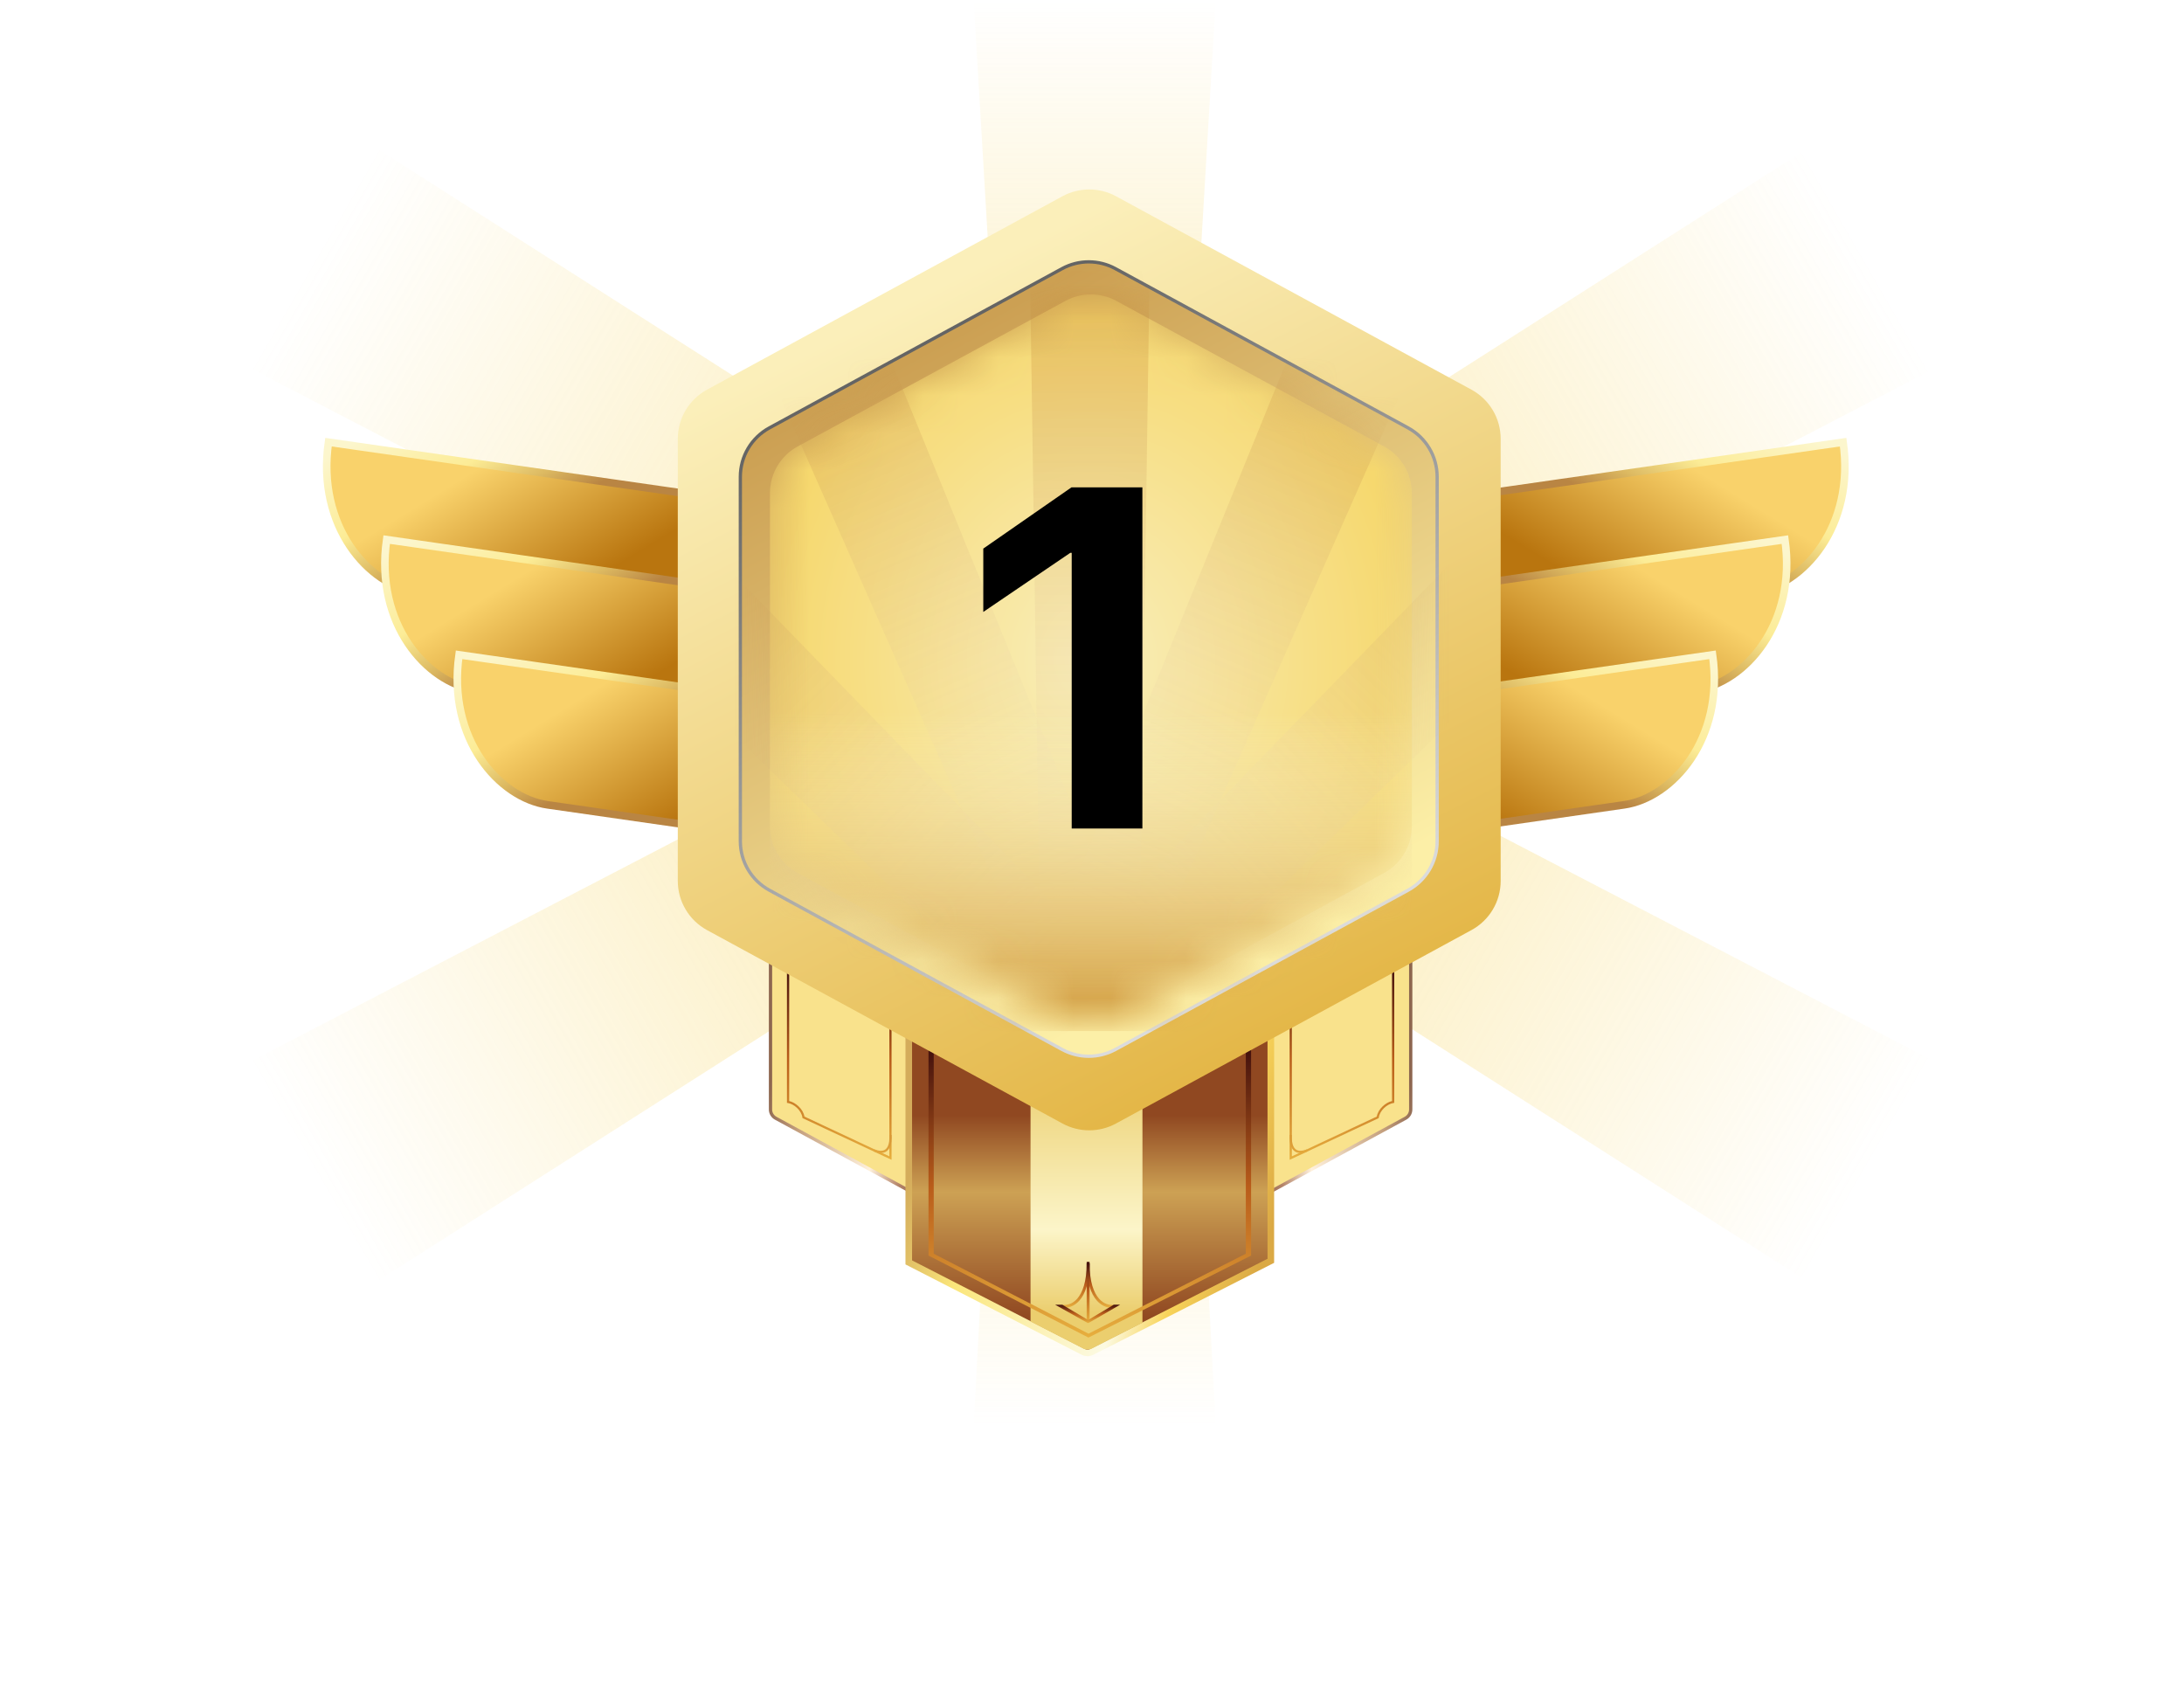 <svg width="58" height="45" viewBox="0 0 58 45" fill="none" xmlns="http://www.w3.org/2000/svg">
<path d="M34.353 18.631L51.279 9.83L47.912 3.999L31.828 14.257L34.353 18.631Z" fill="url(#paint0_linear_3692_2276)"/>
<path d="M31.482 13.571L32.286 0L25.857 0L26.661 13.571H31.482Z" fill="url(#paint1_linear_3692_2276)"/>
<path d="M31.482 22.857L32.286 37.857H25.857L26.661 22.857H31.482Z" fill="url(#paint2_linear_3692_2276)"/>
<path d="M26.087 14.197L10.003 3.939L6.636 9.77L23.562 18.571L26.087 14.197Z" fill="url(#paint3_linear_3692_2276)"/>
<path d="M34.353 19.337L51.279 28.138L47.912 33.969L31.828 23.711L34.353 19.337Z" fill="url(#paint4_linear_3692_2276)"/>
<path d="M26.087 23.772L10.003 34.03L6.636 28.198L23.562 19.398L26.087 23.772Z" fill="url(#paint5_linear_3692_2276)"/>
<g filter="url(#filter0_dd_3692_2276)">
<g filter="url(#filter1_d_3692_2276)">
<path d="M20.462 28.926V21.171H24.964V31.529L20.599 29.157C20.515 29.111 20.462 29.022 20.462 28.926Z" fill="#F9E28C"/>
<path d="M20.462 28.926V21.171H24.964V31.529L20.599 29.157C20.515 29.111 20.462 29.022 20.462 28.926Z" stroke="url(#paint6_linear_3692_2276)" stroke-width="0.087"/>
</g>
<path fill-rule="evenodd" clip-rule="evenodd" d="M20.958 28.701V25.105H20.899V28.75L20.924 28.754C21.005 28.767 21.095 28.815 21.168 28.885C21.241 28.955 21.296 29.044 21.309 29.138L21.311 29.154L23.677 30.262V26.305H23.619V30.17L21.364 29.114C21.345 29.01 21.285 28.915 21.208 28.843C21.135 28.773 21.045 28.721 20.958 28.701Z" fill="url(#paint7_linear_3692_2276)"/>
<path fill-rule="evenodd" clip-rule="evenodd" d="M23.615 29.956C23.678 29.85 23.682 29.698 23.677 29.601L23.619 29.604C23.624 29.701 23.619 29.836 23.565 29.927C23.539 29.97 23.503 30.003 23.45 30.016C23.396 30.029 23.322 30.024 23.22 29.984L23.199 30.039C23.307 30.081 23.395 30.09 23.464 30.072C23.535 30.055 23.583 30.011 23.615 29.956Z" fill="url(#paint8_linear_3692_2276)"/>
<g filter="url(#filter2_d_3692_2276)">
<path d="M37.464 28.926V21.171H32.962V31.529L37.327 29.157C37.411 29.111 37.464 29.022 37.464 28.926Z" fill="#F9E28C"/>
<path d="M37.464 28.926V21.171H32.962V31.529L37.327 29.157C37.411 29.111 37.464 29.022 37.464 28.926Z" stroke="url(#paint9_linear_3692_2276)" stroke-width="0.087"/>
</g>
<path fill-rule="evenodd" clip-rule="evenodd" d="M36.968 28.701V25.105H37.027V28.75L37.003 28.754C36.922 28.767 36.832 28.815 36.758 28.885C36.685 28.955 36.631 29.044 36.617 29.138L36.615 29.154L34.249 30.262V26.305H34.307V30.17L36.562 29.114C36.581 29.01 36.642 28.915 36.718 28.843C36.791 28.773 36.881 28.721 36.968 28.701Z" fill="url(#paint10_linear_3692_2276)"/>
<path fill-rule="evenodd" clip-rule="evenodd" d="M34.311 29.956C34.248 29.85 34.244 29.698 34.249 29.601L34.307 29.604C34.303 29.701 34.308 29.836 34.361 29.927C34.387 29.97 34.424 30.003 34.477 30.016C34.53 30.029 34.604 30.024 34.706 29.984L34.727 30.039C34.619 30.081 34.532 30.09 34.462 30.072C34.392 30.055 34.343 30.011 34.311 29.956Z" fill="url(#paint11_linear_3692_2276)"/>
<path d="M20.483 16.542L20.996 12.969L8.723 11.206C8.402 13.439 9.788 15.006 11.071 15.19L20.483 16.542Z" fill="url(#paint12_linear_3692_2276)" stroke="url(#paint13_linear_3692_2276)" stroke-width="0.201"/>
<path d="M22.028 19.129L22.541 15.556L10.268 13.793C9.947 16.026 11.334 17.593 12.616 17.777L22.028 19.129Z" fill="url(#paint14_linear_3692_2276)" stroke="url(#paint15_linear_3692_2276)" stroke-width="0.201"/>
<path d="M23.952 22.188L24.465 18.615L12.191 16.852C11.871 19.085 13.257 20.652 14.54 20.836L23.952 22.188Z" fill="url(#paint16_linear_3692_2276)" stroke="url(#paint17_linear_3692_2276)" stroke-width="0.201"/>
<path d="M37.188 16.542L36.675 12.969L48.948 11.206C49.269 13.439 47.883 15.006 46.6 15.19L37.188 16.542Z" fill="url(#paint18_linear_3692_2276)" stroke="url(#paint19_linear_3692_2276)" stroke-width="0.201"/>
<path d="M35.642 19.129L35.129 15.556L47.402 13.793C47.723 16.026 46.337 17.593 45.054 17.777L35.642 19.129Z" fill="url(#paint20_linear_3692_2276)" stroke="url(#paint21_linear_3692_2276)" stroke-width="0.201"/>
<path d="M33.719 22.188L33.206 18.615L45.48 16.852C45.8 19.085 44.414 20.652 43.131 20.836L33.719 22.188Z" fill="url(#paint22_linear_3692_2276)" stroke="url(#paint23_linear_3692_2276)" stroke-width="0.201"/>
<g filter="url(#filter3_d_3692_2276)">
<path d="M24.134 20.734H33.749V32.944L28.995 35.361C28.923 35.398 28.838 35.397 28.766 35.361L24.134 32.986V20.734Z" fill="url(#paint24_linear_3692_2276)"/>
<path d="M24.134 20.734H33.749V32.944L28.995 35.361C28.923 35.398 28.838 35.397 28.766 35.361L24.134 32.986V20.734Z" stroke="url(#paint25_linear_3692_2276)" stroke-width="0.175"/>
</g>
<path fill-rule="evenodd" clip-rule="evenodd" d="M30.34 34.59L28.995 35.274C28.923 35.31 28.838 35.31 28.766 35.273L27.368 34.557V25.629H30.34V34.59Z" fill="url(#paint26_linear_3692_2276)"/>
<path fill-rule="evenodd" clip-rule="evenodd" d="M24.658 27.29H24.797V32.755L28.907 34.879L33.085 32.755V27.29H33.225V32.804L28.906 34.982L24.658 32.804V27.29Z" fill="url(#paint27_linear_3692_2276)"/>
<path fill-rule="evenodd" clip-rule="evenodd" d="M28.935 32.972V34.558H28.859V32.972H28.935Z" fill="url(#paint28_linear_3692_2276)"/>
<path fill-rule="evenodd" clip-rule="evenodd" d="M28.669 33.995C28.518 34.169 28.334 34.208 28.207 34.187L28.22 34.112C28.321 34.129 28.478 34.099 28.612 33.945C28.746 33.79 28.859 33.506 28.859 33.01H28.935C28.935 33.516 28.82 33.821 28.669 33.995Z" fill="url(#paint29_linear_3692_2276)"/>
<path fill-rule="evenodd" clip-rule="evenodd" d="M29.125 33.995C29.276 34.169 29.46 34.208 29.587 34.187L29.575 34.112C29.474 34.129 29.316 34.099 29.183 33.945C29.048 33.79 28.935 33.506 28.935 33.01H28.859C28.859 33.516 28.974 33.821 29.125 33.995Z" fill="url(#paint30_linear_3692_2276)"/>
<path fill-rule="evenodd" clip-rule="evenodd" d="M28.881 34.592L28.023 34.111L28.213 34.111L28.897 34.516L29.581 34.108H29.749L28.913 34.592C28.903 34.597 28.891 34.597 28.881 34.592Z" fill="url(#paint31_linear_3692_2276)"/>
</g>
<g filter="url(#filter4_d_3692_2276)">
<path d="M28.216 5.211L18.776 10.347C18.298 10.607 18 11.108 18 11.652L18 23.392C18 23.936 18.298 24.437 18.776 24.697L28.216 29.833C28.659 30.074 29.194 30.074 29.637 29.833L39.077 24.697C39.556 24.437 39.853 23.936 39.853 23.392L39.853 11.652C39.853 11.108 39.556 10.607 39.077 10.347L29.637 5.211C29.194 4.971 28.659 4.971 28.216 5.211Z" fill="url(#paint32_linear_3692_2276)"/>
</g>
<g filter="url(#filter5_f_3692_2276)">
<path d="M28.206 7.133L20.434 11.361C19.957 11.62 19.661 12.119 19.661 12.661L19.661 22.338C19.661 22.881 19.957 23.38 20.434 23.639L28.206 27.867C28.647 28.107 29.18 28.107 29.621 27.867L37.393 23.639C37.869 23.38 38.166 22.881 38.166 22.338L38.166 12.661C38.166 12.119 37.869 11.62 37.393 11.361L29.621 7.133C29.18 6.893 28.647 6.893 28.206 7.133Z" fill="url(#paint33_linear_3692_2276)"/>
<path d="M28.206 7.133L20.434 11.361C19.957 11.62 19.661 12.119 19.661 12.661L19.661 22.338C19.661 22.881 19.957 23.38 20.434 23.639L28.206 27.867C28.647 28.107 29.18 28.107 29.621 27.867L37.393 23.639C37.869 23.38 38.166 22.881 38.166 22.338L38.166 12.661C38.166 12.119 37.869 11.62 37.393 11.361L29.621 7.133C29.18 6.893 28.647 6.893 28.206 7.133Z" stroke="url(#paint34_linear_3692_2276)" stroke-width="0.087"/>
</g>
<mask id="mask0_3692_2276" style="mask-type:alpha" maskUnits="userSpaceOnUse" x="20" y="7" width="18" height="21">
<path d="M28.298 7.988L21.183 11.855C20.73 12.101 20.448 12.576 20.448 13.092L20.448 21.942C20.448 22.458 20.73 22.933 21.183 23.18L28.298 27.046C28.717 27.274 29.224 27.274 29.643 27.046L36.758 23.18C37.211 22.933 37.493 22.458 37.493 21.942L37.493 13.092C37.493 12.576 37.211 12.101 36.758 11.855L29.643 7.988C29.224 7.76 28.717 7.76 28.298 7.988Z" fill="white"/>
</mask>
<g mask="url(#mask0_3692_2276)">
<path d="M28.298 7.988L21.183 11.855C20.73 12.101 20.448 12.576 20.448 13.092L20.448 21.942C20.448 22.458 20.73 22.933 21.183 23.18L28.298 27.046C28.717 27.274 29.224 27.274 29.643 27.046L36.758 23.18C37.211 22.933 37.493 22.458 37.493 21.942L37.493 13.092C37.493 12.576 37.211 12.101 36.758 11.855L29.643 7.988C29.224 7.76 28.717 7.76 28.298 7.988Z" fill="url(#paint35_radial_3692_2276)"/>
<path opacity="0.3" d="M29.647 27.506L37.966 8.689L35.042 7.448L27.284 26.503L29.647 27.506Z" fill="url(#paint36_linear_3692_2276)"/>
<path opacity="0.3" d="M30.342 25.979L22.585 6.923L19.661 8.164L27.98 26.982L30.342 25.979Z" fill="url(#paint37_linear_3692_2276)"/>
<path opacity="0.3" d="M27.658 27.757L27.353 7.185H30.53L30.225 27.757H27.658Z" fill="url(#paint38_linear_3692_2276)"/>
<path opacity="0.3" d="M29.178 28.92L14.416 14.589L16.662 12.343L30.993 27.105L29.178 28.92Z" fill="url(#paint39_linear_3692_2276)"/>
<path opacity="0.3" d="M29.384 28.046L44.146 13.715L41.9 11.469L27.569 26.231L29.384 28.046Z" fill="url(#paint40_linear_3692_2276)"/>
<rect x="20.447" y="18.899" width="17.046" height="8.479" fill="url(#paint41_linear_3692_2276)"/>
<g filter="url(#filter6_i_3692_2276)">
<path d="M28.298 7.988L21.183 11.855C20.73 12.101 20.448 12.576 20.448 13.092L20.448 21.942C20.448 22.458 20.73 22.933 21.183 23.18L28.298 27.046C28.717 27.274 29.224 27.274 29.643 27.046L36.758 23.18C37.211 22.933 37.493 22.458 37.493 21.942L37.493 13.092C37.493 12.576 37.211 12.101 36.758 11.855L29.643 7.988C29.224 7.76 28.717 7.76 28.298 7.988Z" fill="#BCB0AE" fill-opacity="0.03"/>
</g>
</g>
<path d="M28.461 22V14.68H28.423L26.113 16.249V14.567L28.455 12.941H30.338V22H28.461Z" fill="black"/>
<defs>
<filter id="filter0_dd_3692_2276" x="0.182" y="3.6" width="57.307" height="40.438" filterUnits="userSpaceOnUse" color-interpolation-filters="sRGB">
<feFlood flood-opacity="0" result="BackgroundImageFix"/>
<feColorMatrix in="SourceAlpha" type="matrix" values="0 0 0 0 0 0 0 0 0 0 0 0 0 0 0 0 0 0 127 0" result="hardAlpha"/>
<feOffset/>
<feGaussianBlur stdDeviation="1.338"/>
<feColorMatrix type="matrix" values="0 0 0 0 0.992 0 0 0 0 0.802 0 0 0 0 0.516 0 0 0 1 0"/>
<feBlend mode="normal" in2="BackgroundImageFix" result="effect1_dropShadow_3692_2276"/>
<feColorMatrix in="SourceAlpha" type="matrix" values="0 0 0 0 0 0 0 0 0 0 0 0 0 0 0 0 0 0 127 0" result="hardAlpha"/>
<feOffset dy="0.535"/>
<feGaussianBlur stdDeviation="4.014"/>
<feColorMatrix type="matrix" values="0 0 0 0 1 0 0 0 0 0.723 0 0 0 0 0.467 0 0 0 0.6 0"/>
<feBlend mode="normal" in2="effect1_dropShadow_3692_2276" result="effect2_dropShadow_3692_2276"/>
<feBlend mode="normal" in="SourceGraphic" in2="effect2_dropShadow_3692_2276" result="shape"/>
</filter>
<filter id="filter1_d_3692_2276" x="19.719" y="20.428" width="5.988" height="11.874" filterUnits="userSpaceOnUse" color-interpolation-filters="sRGB">
<feFlood flood-opacity="0" result="BackgroundImageFix"/>
<feColorMatrix in="SourceAlpha" type="matrix" values="0 0 0 0 0 0 0 0 0 0 0 0 0 0 0 0 0 0 127 0" result="hardAlpha"/>
<feOffset/>
<feGaussianBlur stdDeviation="0.35"/>
<feColorMatrix type="matrix" values="0 0 0 0 0.7 0 0 0 0 0.562 0 0 0 0 0.324 0 0 0 0.78 0"/>
<feBlend mode="normal" in2="BackgroundImageFix" result="effect1_dropShadow_3692_2276"/>
<feBlend mode="normal" in="SourceGraphic" in2="effect1_dropShadow_3692_2276" result="shape"/>
</filter>
<filter id="filter2_d_3692_2276" x="32.219" y="20.428" width="5.988" height="11.874" filterUnits="userSpaceOnUse" color-interpolation-filters="sRGB">
<feFlood flood-opacity="0" result="BackgroundImageFix"/>
<feColorMatrix in="SourceAlpha" type="matrix" values="0 0 0 0 0 0 0 0 0 0 0 0 0 0 0 0 0 0 127 0" result="hardAlpha"/>
<feOffset/>
<feGaussianBlur stdDeviation="0.35"/>
<feColorMatrix type="matrix" values="0 0 0 0 0.7 0 0 0 0 0.562 0 0 0 0 0.324 0 0 0 0.78 0"/>
<feBlend mode="normal" in2="BackgroundImageFix" result="effect1_dropShadow_3692_2276"/>
<feBlend mode="normal" in="SourceGraphic" in2="effect1_dropShadow_3692_2276" result="shape"/>
</filter>
<filter id="filter3_d_3692_2276" x="23.347" y="19.947" width="11.189" height="16.228" filterUnits="userSpaceOnUse" color-interpolation-filters="sRGB">
<feFlood flood-opacity="0" result="BackgroundImageFix"/>
<feColorMatrix in="SourceAlpha" type="matrix" values="0 0 0 0 0 0 0 0 0 0 0 0 0 0 0 0 0 0 127 0" result="hardAlpha"/>
<feOffset/>
<feGaussianBlur stdDeviation="0.35"/>
<feColorMatrix type="matrix" values="0 0 0 0 0.7 0 0 0 0 0.562 0 0 0 0 0.324 0 0 0 0.78 0"/>
<feBlend mode="normal" in2="BackgroundImageFix" result="effect1_dropShadow_3692_2276"/>
<feBlend mode="normal" in="SourceGraphic" in2="effect1_dropShadow_3692_2276" result="shape"/>
</filter>
<filter id="filter4_d_3692_2276" x="15.378" y="2.409" width="27.098" height="30.227" filterUnits="userSpaceOnUse" color-interpolation-filters="sRGB">
<feFlood flood-opacity="0" result="BackgroundImageFix"/>
<feColorMatrix in="SourceAlpha" type="matrix" values="0 0 0 0 0 0 0 0 0 0 0 0 0 0 0 0 0 0 127 0" result="hardAlpha"/>
<feOffset/>
<feGaussianBlur stdDeviation="1.311"/>
<feComposite in2="hardAlpha" operator="out"/>
<feColorMatrix type="matrix" values="0 0 0 0 0.875 0 0 0 0 0.875 0 0 0 0 0.875 0 0 0 0.5 0"/>
<feBlend mode="normal" in2="BackgroundImageFix" result="effect1_dropShadow_3692_2276"/>
<feBlend mode="normal" in="SourceGraphic" in2="effect1_dropShadow_3692_2276" result="shape"/>
</filter>
<filter id="filter5_f_3692_2276" x="19.59" y="6.883" width="18.645" height="21.234" filterUnits="userSpaceOnUse" color-interpolation-filters="sRGB">
<feFlood flood-opacity="0" result="BackgroundImageFix"/>
<feBlend mode="normal" in="SourceGraphic" in2="BackgroundImageFix" result="shape"/>
<feGaussianBlur stdDeviation="0.013" result="effect1_foregroundBlur_3692_2276"/>
</filter>
<filter id="filter6_i_3692_2276" x="20.448" y="7.817" width="17.045" height="19.4" filterUnits="userSpaceOnUse" color-interpolation-filters="sRGB">
<feFlood flood-opacity="0" result="BackgroundImageFix"/>
<feBlend mode="normal" in="SourceGraphic" in2="BackgroundImageFix" result="shape"/>
<feColorMatrix in="SourceAlpha" type="matrix" values="0 0 0 0 0 0 0 0 0 0 0 0 0 0 0 0 0 0 127 0" result="hardAlpha"/>
<feOffset/>
<feGaussianBlur stdDeviation="0.588"/>
<feComposite in2="hardAlpha" operator="arithmetic" k2="-1" k3="1"/>
<feColorMatrix type="matrix" values="0 0 0 0 0.714 0 0 0 0 0.49 0 0 0 0 0.247 0 0 0 1 0"/>
<feBlend mode="normal" in2="shape" result="effect1_innerShadow_3692_2276"/>
</filter>
<linearGradient id="paint0_linear_3692_2276" x1="49.595" y1="6.915" x2="33.09" y2="16.444" gradientUnits="userSpaceOnUse">
<stop stop-color="#F6D04E" stop-opacity="0"/>
<stop offset="1" stop-color="#F6D04E" stop-opacity="0.4"/>
</linearGradient>
<linearGradient id="paint1_linear_3692_2276" x1="29.071" y1="0" x2="29.071" y2="13.571" gradientUnits="userSpaceOnUse">
<stop stop-color="#F6D04E" stop-opacity="0"/>
<stop offset="1" stop-color="#F6D04E" stop-opacity="0.4"/>
</linearGradient>
<linearGradient id="paint2_linear_3692_2276" x1="29.071" y1="37.857" x2="29.071" y2="22.857" gradientUnits="userSpaceOnUse">
<stop stop-color="#F6D04E" stop-opacity="0"/>
<stop offset="1" stop-color="#F6D04E" stop-opacity="0.4"/>
</linearGradient>
<linearGradient id="paint3_linear_3692_2276" x1="8.32" y1="6.854" x2="24.825" y2="16.384" gradientUnits="userSpaceOnUse">
<stop stop-color="#F6D04E" stop-opacity="0"/>
<stop offset="1" stop-color="#F6D04E" stop-opacity="0.4"/>
</linearGradient>
<linearGradient id="paint4_linear_3692_2276" x1="49.595" y1="31.053" x2="33.09" y2="21.524" gradientUnits="userSpaceOnUse">
<stop stop-color="#F6D04E" stop-opacity="0"/>
<stop offset="1" stop-color="#F6D04E" stop-opacity="0.4"/>
</linearGradient>
<linearGradient id="paint5_linear_3692_2276" x1="8.32" y1="31.114" x2="24.825" y2="21.585" gradientUnits="userSpaceOnUse">
<stop stop-color="#F6D04E" stop-opacity="0"/>
<stop offset="1" stop-color="#F6D04E" stop-opacity="0.4"/>
</linearGradient>
<linearGradient id="paint6_linear_3692_2276" x1="20.462" y1="28.231" x2="25.084" y2="29.275" gradientUnits="userSpaceOnUse">
<stop stop-color="#8D664F"/>
<stop offset="0.209" stop-color="#C49F7D"/>
<stop offset="0.648" stop-color="#FFF1DC"/>
<stop offset="0.828" stop-color="#B38368"/>
<stop offset="0.972" stop-color="#8C5F4C"/>
</linearGradient>
<linearGradient id="paint7_linear_3692_2276" x1="22.288" y1="25.105" x2="22.288" y2="30.262" gradientUnits="userSpaceOnUse">
<stop stop-color="#42100D"/>
<stop offset="0.479" stop-color="#B95C1A"/>
<stop offset="1" stop-color="#E7AF3E"/>
</linearGradient>
<linearGradient id="paint8_linear_3692_2276" x1="23.244" y1="30" x2="23.638" y2="29.65" gradientUnits="userSpaceOnUse">
<stop stop-color="#E2A63B"/>
<stop offset="1" stop-color="#D99938"/>
</linearGradient>
<linearGradient id="paint9_linear_3692_2276" x1="37.464" y1="28.231" x2="32.842" y2="29.275" gradientUnits="userSpaceOnUse">
<stop stop-color="#8D664F"/>
<stop offset="0.209" stop-color="#C49F7D"/>
<stop offset="0.648" stop-color="#FFF1DC"/>
<stop offset="0.828" stop-color="#B38368"/>
<stop offset="0.972" stop-color="#8C5F4C"/>
</linearGradient>
<linearGradient id="paint10_linear_3692_2276" x1="35.638" y1="25.105" x2="35.638" y2="30.262" gradientUnits="userSpaceOnUse">
<stop stop-color="#42100D"/>
<stop offset="0.479" stop-color="#B95C1A"/>
<stop offset="1" stop-color="#E7AF3E"/>
</linearGradient>
<linearGradient id="paint11_linear_3692_2276" x1="34.696" y1="30" x2="34.302" y2="29.607" gradientUnits="userSpaceOnUse">
<stop stop-color="#E3A83B"/>
<stop offset="1" stop-color="#DB9A37"/>
</linearGradient>
<linearGradient id="paint12_linear_3692_2276" x1="14.44" y1="15.674" x2="11.981" y2="11.656" gradientUnits="userSpaceOnUse">
<stop stop-color="#B9750F"/>
<stop offset="0.875" stop-color="#F9D26B"/>
</linearGradient>
<linearGradient id="paint13_linear_3692_2276" x1="9.219" y1="11.277" x2="11.584" y2="15.264" gradientUnits="userSpaceOnUse">
<stop stop-color="#FCF6CD"/>
<stop offset="0.448" stop-color="#FCEC96"/>
<stop offset="0.708" stop-color="#DDBA62"/>
<stop offset="0.928" stop-color="#B98543"/>
</linearGradient>
<linearGradient id="paint14_linear_3692_2276" x1="15.985" y1="18.261" x2="13.527" y2="14.243" gradientUnits="userSpaceOnUse">
<stop stop-color="#B9750F"/>
<stop offset="0.875" stop-color="#F9D26B"/>
</linearGradient>
<linearGradient id="paint15_linear_3692_2276" x1="10.764" y1="13.864" x2="13.129" y2="17.851" gradientUnits="userSpaceOnUse">
<stop stop-color="#FCF6CD"/>
<stop offset="0.448" stop-color="#FCEC96"/>
<stop offset="0.708" stop-color="#DDBA62"/>
<stop offset="0.928" stop-color="#B98543"/>
</linearGradient>
<linearGradient id="paint16_linear_3692_2276" x1="17.909" y1="21.32" x2="15.45" y2="17.303" gradientUnits="userSpaceOnUse">
<stop stop-color="#B9750F"/>
<stop offset="0.875" stop-color="#F9D26B"/>
</linearGradient>
<linearGradient id="paint17_linear_3692_2276" x1="12.688" y1="16.924" x2="15.053" y2="20.91" gradientUnits="userSpaceOnUse">
<stop stop-color="#FCF6CD"/>
<stop offset="0.448" stop-color="#FCEC96"/>
<stop offset="0.708" stop-color="#DDBA62"/>
<stop offset="0.928" stop-color="#B98543"/>
</linearGradient>
<linearGradient id="paint18_linear_3692_2276" x1="43.231" y1="15.674" x2="45.69" y2="11.656" gradientUnits="userSpaceOnUse">
<stop stop-color="#B9750F"/>
<stop offset="0.875" stop-color="#F9D26B"/>
</linearGradient>
<linearGradient id="paint19_linear_3692_2276" x1="48.452" y1="11.277" x2="46.087" y2="15.264" gradientUnits="userSpaceOnUse">
<stop stop-color="#FCF6CD"/>
<stop offset="0.448" stop-color="#FCEC96"/>
<stop offset="0.708" stop-color="#DDBA62"/>
<stop offset="0.928" stop-color="#B98543"/>
</linearGradient>
<linearGradient id="paint20_linear_3692_2276" x1="41.685" y1="18.261" x2="44.144" y2="14.243" gradientUnits="userSpaceOnUse">
<stop stop-color="#B9750F"/>
<stop offset="0.875" stop-color="#F9D26B"/>
</linearGradient>
<linearGradient id="paint21_linear_3692_2276" x1="46.906" y1="13.864" x2="44.541" y2="17.851" gradientUnits="userSpaceOnUse">
<stop stop-color="#FCF6CD"/>
<stop offset="0.448" stop-color="#FCEC96"/>
<stop offset="0.708" stop-color="#DDBA62"/>
<stop offset="0.928" stop-color="#B98543"/>
</linearGradient>
<linearGradient id="paint22_linear_3692_2276" x1="39.762" y1="21.32" x2="42.221" y2="17.303" gradientUnits="userSpaceOnUse">
<stop stop-color="#B9750F"/>
<stop offset="0.875" stop-color="#F9D26B"/>
</linearGradient>
<linearGradient id="paint23_linear_3692_2276" x1="44.983" y1="16.924" x2="42.618" y2="20.91" gradientUnits="userSpaceOnUse">
<stop stop-color="#FCF6CD"/>
<stop offset="0.448" stop-color="#FCEC96"/>
<stop offset="0.708" stop-color="#DDBA62"/>
<stop offset="0.928" stop-color="#B98543"/>
</linearGradient>
<linearGradient id="paint24_linear_3692_2276" x1="28.942" y1="27.202" x2="28.942" y2="35.419" gradientUnits="userSpaceOnUse">
<stop stop-color="#904821"/>
<stop offset="0.229" stop-color="#904821"/>
<stop offset="0.477" stop-color="#CDA154"/>
<stop offset="0.883" stop-color="#904821"/>
<stop offset="1" stop-color="#904821"/>
</linearGradient>
<linearGradient id="paint25_linear_3692_2276" x1="24.134" y1="30.743" x2="33.432" y2="33.908" gradientUnits="userSpaceOnUse">
<stop stop-color="#D4AC5B"/>
<stop offset="0.209" stop-color="#FBE67B"/>
<stop offset="0.648" stop-color="#FCFAE2"/>
<stop offset="0.78" stop-color="#F8D45A"/>
<stop offset="0.972" stop-color="#DBA944"/>
</linearGradient>
<linearGradient id="paint26_linear_3692_2276" x1="28.854" y1="25.629" x2="28.854" y2="35.301" gradientUnits="userSpaceOnUse">
<stop stop-color="#EBCE6E"/>
<stop offset="0.222" stop-color="#EBCE6E"/>
<stop offset="0.67" stop-color="#FCF5C9"/>
<stop offset="0.899" stop-color="#EBCE6E"/>
<stop offset="1" stop-color="#EBCE6E"/>
</linearGradient>
<linearGradient id="paint27_linear_3692_2276" x1="28.941" y1="27.29" x2="28.941" y2="34.982" gradientUnits="userSpaceOnUse">
<stop stop-color="#42100D"/>
<stop offset="0.479" stop-color="#B95C1A"/>
<stop offset="1" stop-color="#E7AF3E"/>
</linearGradient>
<linearGradient id="paint28_linear_3692_2276" x1="28.897" y1="32.972" x2="28.897" y2="34.558" gradientUnits="userSpaceOnUse">
<stop stop-color="#42100D"/>
<stop offset="0.479" stop-color="#B95C1A"/>
<stop offset="1" stop-color="#E7AF3E"/>
</linearGradient>
<linearGradient id="paint29_linear_3692_2276" x1="28.571" y1="33.01" x2="28.571" y2="34.192" gradientUnits="userSpaceOnUse">
<stop stop-color="#42100D"/>
<stop offset="0.479" stop-color="#B95C1A"/>
<stop offset="1" stop-color="#E7AF3E"/>
</linearGradient>
<linearGradient id="paint30_linear_3692_2276" x1="29.223" y1="33.01" x2="29.223" y2="34.192" gradientUnits="userSpaceOnUse">
<stop stop-color="#42100D"/>
<stop offset="0.479" stop-color="#B95C1A"/>
<stop offset="1" stop-color="#E7AF3E"/>
</linearGradient>
<linearGradient id="paint31_linear_3692_2276" x1="28.886" y1="34.108" x2="28.886" y2="34.596" gradientUnits="userSpaceOnUse">
<stop stop-color="#42100D"/>
<stop offset="0.479" stop-color="#B95C1A"/>
<stop offset="1" stop-color="#E7AF3E"/>
</linearGradient>
<linearGradient id="paint32_linear_3692_2276" x1="24.337" y1="7.885" x2="34.171" y2="27.421" gradientUnits="userSpaceOnUse">
<stop stop-color="#FBEFBA"/>
<stop offset="1" stop-color="#E4B748"/>
</linearGradient>
<linearGradient id="paint33_linear_3692_2276" x1="24.25" y1="9.502" x2="32.729" y2="25.148" gradientUnits="userSpaceOnUse">
<stop stop-color="#CCA053"/>
<stop offset="1" stop-color="#FCEFA7"/>
</linearGradient>
<linearGradient id="paint34_linear_3692_2276" x1="25.168" y1="8.933" x2="34.302" y2="25.367" gradientUnits="userSpaceOnUse">
<stop stop-color="#646464"/>
<stop offset="1" stop-color="#DCDCDC"/>
</linearGradient>
<radialGradient id="paint35_radial_3692_2276" cx="0" cy="0" r="1" gradientUnits="userSpaceOnUse" gradientTransform="translate(28.971 17.517) rotate(90) scale(9.895 8.523)">
<stop stop-color="#FBEFBB"/>
<stop offset="1" stop-color="#F8D96C"/>
</radialGradient>
<linearGradient id="paint36_linear_3692_2276" x1="36.504" y1="8.068" x2="29.567" y2="24.448" gradientUnits="userSpaceOnUse">
<stop stop-color="#BB7519"/>
<stop offset="1" stop-color="#F2EDED" stop-opacity="0"/>
</linearGradient>
<linearGradient id="paint37_linear_3692_2276" x1="21.123" y1="7.544" x2="28.087" y2="23.912" gradientUnits="userSpaceOnUse">
<stop stop-color="#BB7519"/>
<stop offset="1" stop-color="#F2EDED" stop-opacity="0"/>
</linearGradient>
<linearGradient id="paint38_linear_3692_2276" x1="28.941" y1="7.185" x2="28.927" y2="24.974" gradientUnits="userSpaceOnUse">
<stop stop-color="#BB7519"/>
<stop offset="1" stop-color="#F2EDED" stop-opacity="0"/>
</linearGradient>
<linearGradient id="paint39_linear_3692_2276" x1="15.539" y1="13.466" x2="28.107" y2="26.055" gradientUnits="userSpaceOnUse">
<stop stop-color="#BB7519"/>
<stop offset="1" stop-color="#F2EDED" stop-opacity="0"/>
</linearGradient>
<linearGradient id="paint40_linear_3692_2276" x1="43.023" y1="12.592" x2="30.455" y2="25.18" gradientUnits="userSpaceOnUse">
<stop stop-color="#BB7519"/>
<stop offset="1" stop-color="#F2EDED" stop-opacity="0"/>
</linearGradient>
<linearGradient id="paint41_linear_3692_2276" x1="28.926" y1="18.899" x2="28.914" y2="26.852" gradientUnits="userSpaceOnUse">
<stop stop-color="#FCFBE5" stop-opacity="0"/>
<stop offset="1" stop-color="#D4A042"/>
</linearGradient>
</defs>
</svg>
